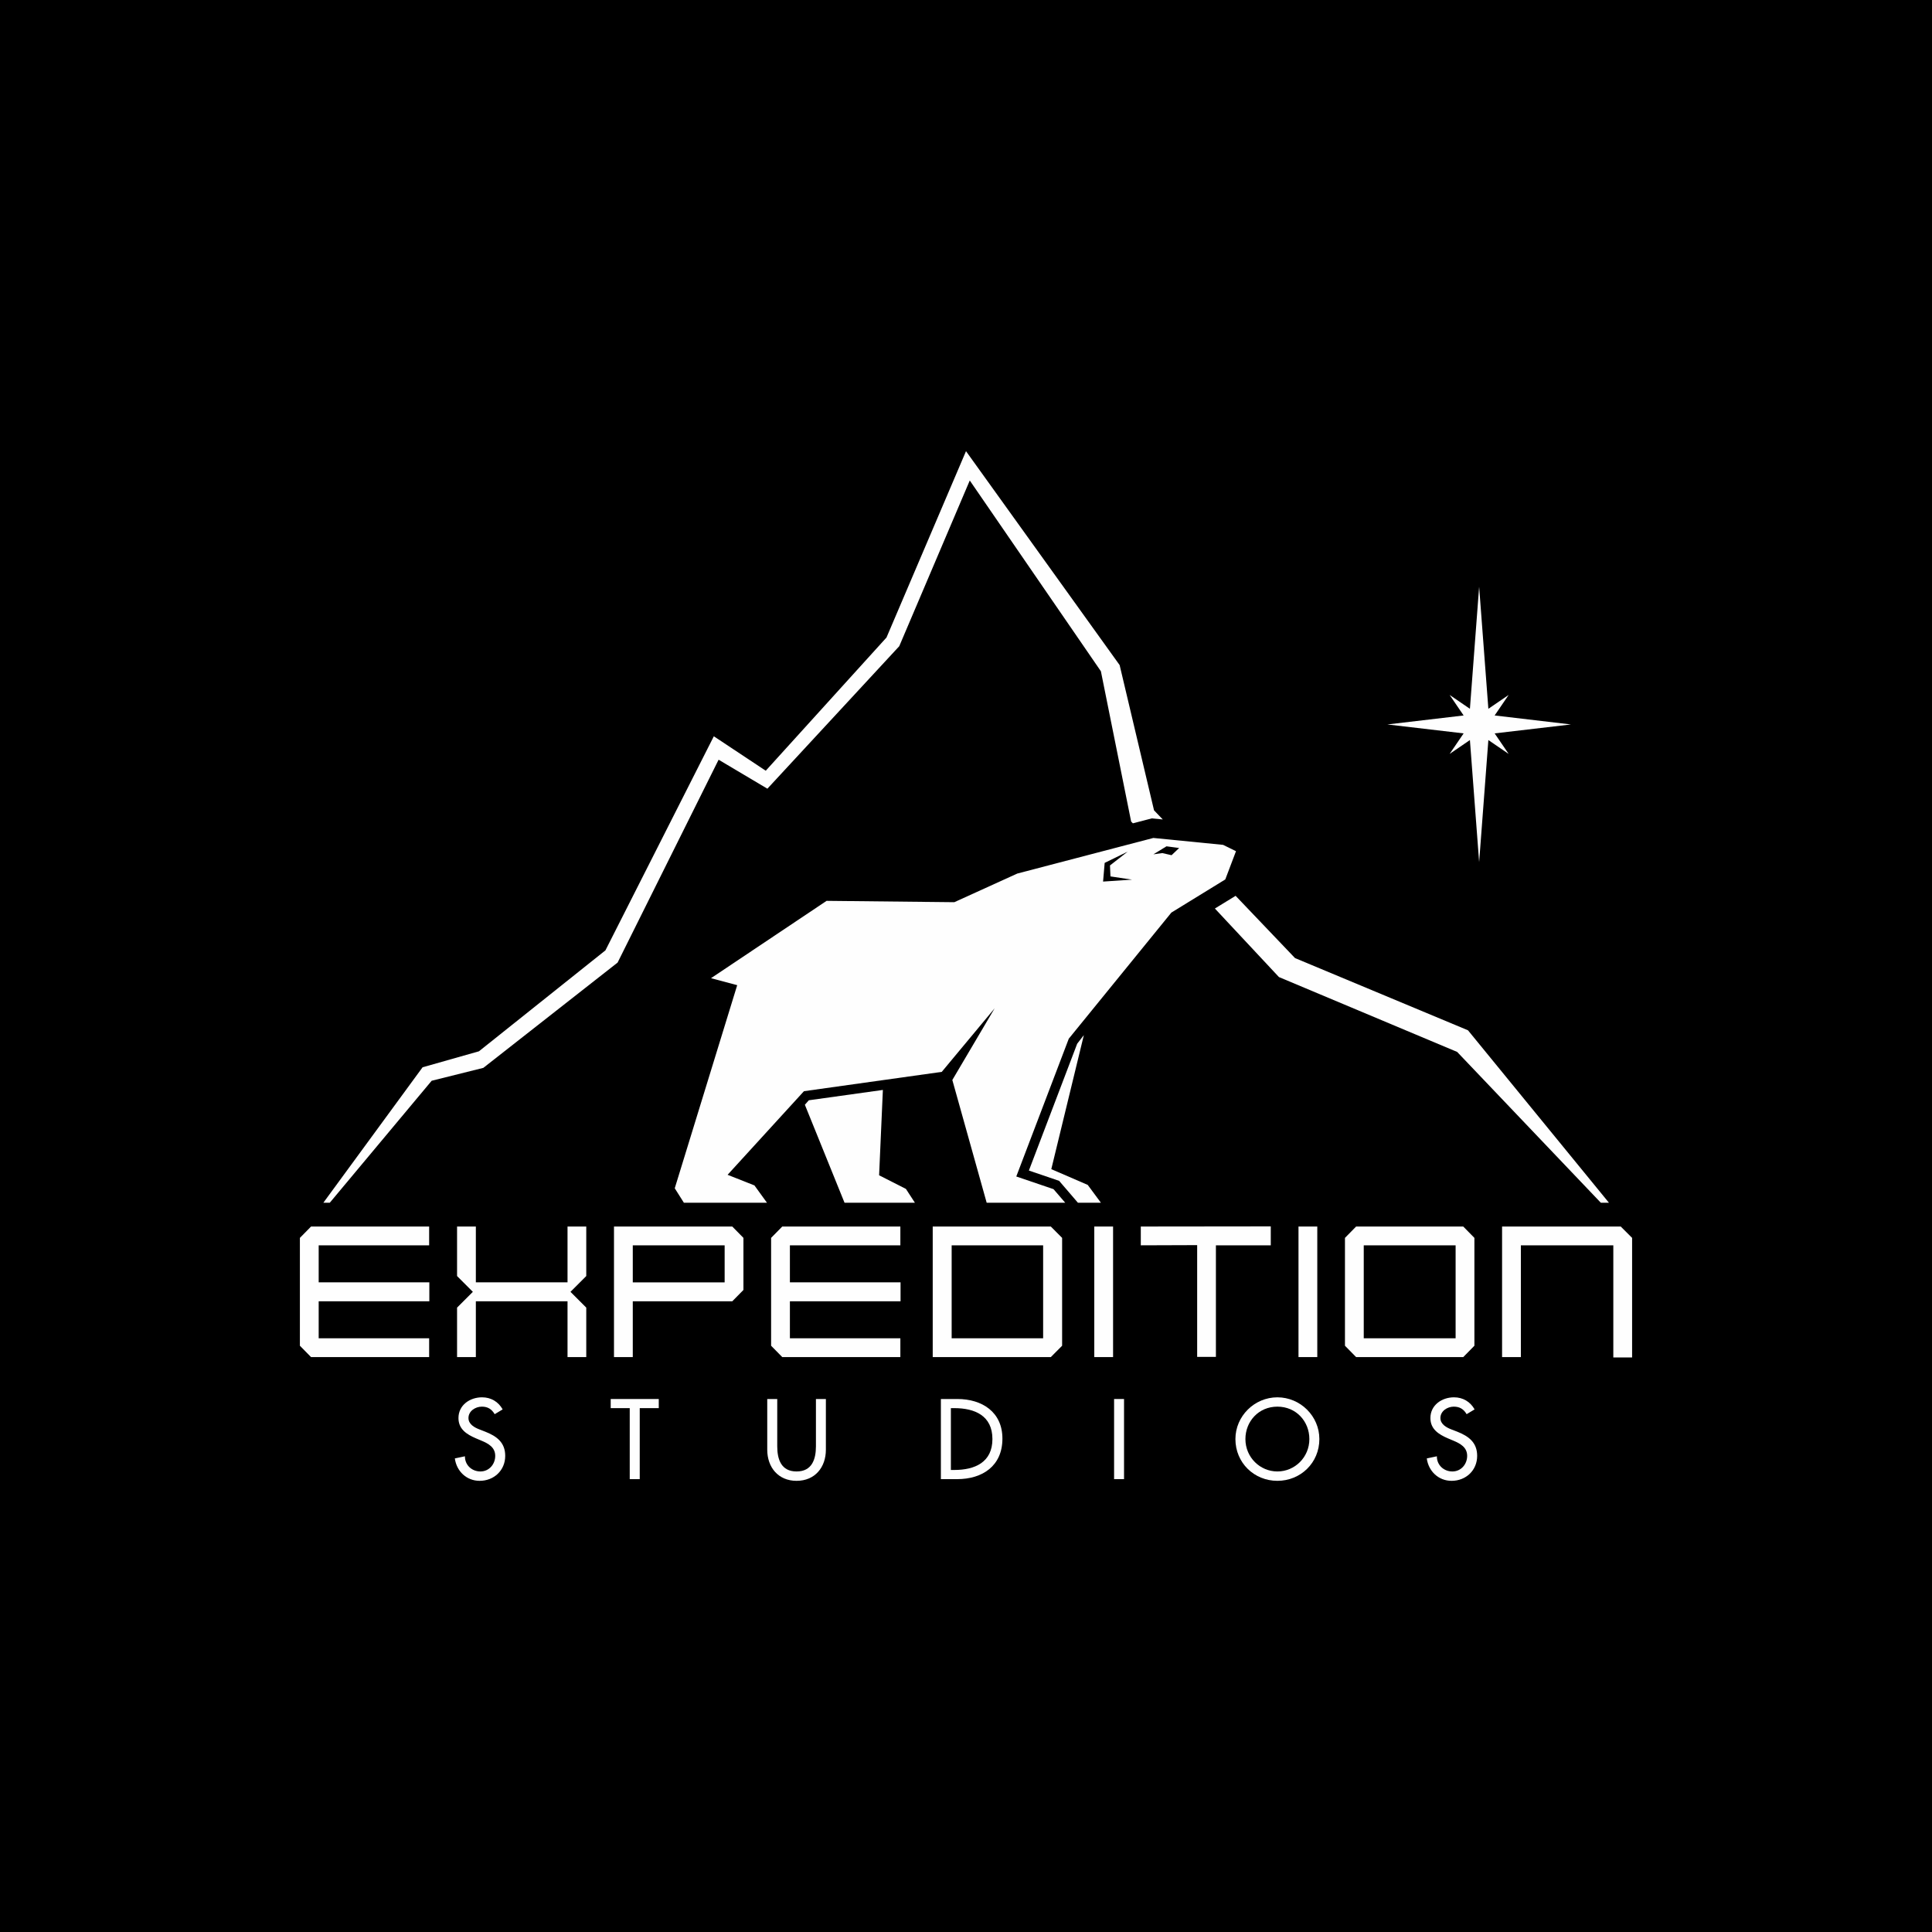 <svg version="1.2" xmlns="http://www.w3.org/2000/svg" viewBox="0 0 4000 4000" width="4000" height="4000">
	<title>expedition-ai</title>
	<style>
		.s0 { fill: #000000 } 
		.s1 { fill: #fefefe } 
	</style>
	<g id="Right">
		<path id="&lt;Path&gt;" class="s0" d="m0 0h4000v4000h-4000z"/>
		<g id="R">
			<g id="&lt;Group&gt;">
				<g id="&lt;Group&gt;">
					<path id="&lt;Path&gt;" class="s1" d="m893.7 2237.6l-210.9 252.5h-13.3l205.4-280.4 116.7-33.1 261.9-209 224.4-443.2 107.5 71.3 250-275.8 164.6-385.8 318.1 442.9 71.2 300.7 18.1 18.9-22.7-2.2-39.2 10.2-3.6-3.7-62.6-311.1-271.5-395-146 343.1-273 295-101-60-209.1 420-278 218z"/>
					<path id="&lt;Path&gt;" class="s1" d="m3331.1 2490.1h-16.8l-297.4-312.2-369-155-132.6-141.9 42.9-26.3 123 128.9 358.1 149.5z"/>
				</g>
			</g>
			<g id="&lt;Group&gt;">
				<path id="&lt;Compound Path&gt;" fill-rule="evenodd" class="s1" d="m2559 1762.3l-22.2 58.5-111.6 68.6-212.4 261.1-108.7 285.3 77.1 26.2 24.2 28.1h-162.6l-71.1-254.1 87.6-148.4-109.5 131.6-285.3 40-158.1 173.1 55.6 22 25.9 35.8h-172l-18.9-29.9 129.3-420.5-54.2-14.5 239.3-160.1 264.4 2.8 130.4-59.3 281.7-73.7 144.4 14.3zm-215.2 58.9l-44.7-6.7-1-22.7 36.7-28.6-47.7 23.3-3.3 38.7zm97.5-65.5l-26.2-3.5-27.1 16.6 18.4-2.6 19.2 4.4z"/>
			</g>
			<path id="&lt;Path&gt;" class="s1" d="m3123.5 1560.9l-42-28.7-19.1 252.7-19.1-252.7-42 28.7 29-42.5-157.9-18.5 157.9-18.6-29-42.5 42 28.7 19.1-252.6 19.1 252.6 42-28.7-29 42.5 157.9 18.6-157.9 18.5z"/>
			<g id="&lt;Group&gt;">
				<path id="&lt;Path&gt;" class="s1" d="m1674.6 2278l153.3-21.4-7.8 176.7 55.5 28.2 18.6 28.6h-145.7l-82.1-202.8z"/>
				<path id="&lt;Path&gt;" class="s1" d="m2230.2 2160.9l13.8-17.8-67.4 277.5 75.4 32.6 27.3 36.9h-47.6l-38.9-45.3-62.6-21.3z"/>
			</g>
			<g id="&lt;Group&gt;">
				<path id="&lt;Compound Path&gt;" class="s1" d="m888.5 2770.8v38.9h-244.5l-23.1-23.5v-223.3l23.1-23.5h244.5v38.9h-228.7v76.6h229.1v39.3h-229.1v76.6z"/>
				<path id="&lt;Compound Path&gt;" class="s1" d="m1213.8 2707.3v102.4h-38.8v-115.5h-189.8v115.5h-38.9v-102.4l32.7-32.7-32.7-32.7v-102.5h38.9v115.5h189.8v-115.5h38.8v102.5l-32.7 32.7z"/>
				<path id="&lt;Compound Path&gt;" fill-rule="evenodd" class="s1" d="m1539.2 2562.9v107.8l-23.1 23.5h-206v115.5h-38.9v-270.3h244.9zm-229.1 92.1h190.2v-76.7h-190.2z"/>
				<path id="&lt;Compound Path&gt;" class="s1" d="m1864.1 2770.8v38.9h-244.5l-23.1-23.5v-223.3l23.1-23.5h244.5v38.9h-228.7v76.6h229.1v39.3h-229.1v76.6z"/>
				<path id="&lt;Compound Path&gt;" fill-rule="evenodd" class="s1" d="m2199 2562.9v223.3l-23.4 23.5h-244.5v-270.3h244.5zm-228.7 207.9h189.4v-192.5h-189.4z"/>
				<path id="&lt;Compound Path&gt;" class="s1" d="m2304.5 2539.4v270.3h-38.9v-270.3z"/>
				<path id="&lt;Compound Path&gt;" class="s1" d="m2631 2539.1v39.2h-113.6v231h-38.8v-231.4l-116.7 0.4v-38.9z"/>
				<path id="&lt;Compound Path&gt;" class="s1" d="m2727.3 2539.4v270.3h-38.9v-270.3z"/>
				<path id="&lt;Compound Path&gt;" fill-rule="evenodd" class="s1" d="m3052.6 2562.9v223.3l-23.1 23.5h-221.8l-23.1-23.5v-223.3l23.1-23.5h221.8zm-229.1 207.9h190.2v-192.5h-190.2z"/>
				<path id="&lt;Compound Path&gt;" class="s1" d="m3379.1 2562.9v247.6h-38.9v-232.2h-191.4v231.4h-38.9v-270.3h245.7z"/>
			</g>
			<g id="&lt;Group&gt;">
				<path id="&lt;Compound Path&gt;" class="s1" d="m1024.2 2927.9c-6.2-10.3-14.1-15.6-26.6-15.6-13.2 0-27.7 9-27.7 23.6 0 12.9 12.7 19.8 23.1 23.7l11.8 4.6c23.6 9.3 41.2 22.3 41.2 50 0 30.1-23.3 51.7-53 51.7-26.9 0-47.8-19.8-51.3-46.4l20.9-4.4c-0.2 18.2 14.3 31.4 32.1 31.4 17.8 0 30.6-14.9 30.6-32.3 0-17.8-14.3-25.5-28.6-31.5l-11.4-4.8c-19-8.2-36.1-18.9-36.1-42 0-26.9 23.7-42.9 48.8-42.9 18.5 0 33.7 9 42.7 25z"/>
				<path id="&lt;Compound Path&gt;" class="s1" d="m1324.5 3062.4h-20.7v-147h-39.4v-18.9h99.5v18.9h-39.4z"/>
				<path id="&lt;Compound Path&gt;" class="s1" d="m1609.2 2896.5v97.9c0 27 8.1 52.1 40 52.1 31.9 0 40.1-25.1 40.1-52.1v-97.9h20.6v104.9c0 36.5-22.6 64.5-60.7 64.5-38 0-60.7-28-60.7-64.5v-104.9z"/>
				<path id="&lt;Compound Path&gt;" fill-rule="evenodd" class="s1" d="m1948 2896.5h34.3c50.8 0 93.1 26.8 93.1 82 0 56.6-41.4 83.9-93.8 83.9h-33.6zm20.7 146.9h7.2c42.3 0 78.8-15.8 78.8-64 0-48.4-36.5-64-78.8-64h-7.2z"/>
				<path id="&lt;Compound Path&gt;" class="s1" d="m2327.2 3062.4h-20.6v-165.9h20.6z"/>
				<path id="&lt;Compound Path&gt;" fill-rule="evenodd" class="s1" d="m2731.6 2979.4c0 49.3-38.9 86.5-86.9 86.5-48 0-86.9-37.2-86.9-86.5 0-47.5 39.4-86.4 86.9-86.4 47.5 0 86.9 38.9 86.9 86.4zm-20.7 0c0-36.5-27.3-67.1-66.2-67.1-38.9 0-66.2 30.6-66.2 67.1 0 37.9 30.3 67.1 66.2 67.1 35.9 0 66.2-29.2 66.2-67.1z"/>
				<path id="&lt;Compound Path&gt;" class="s1" d="m3036.5 2927.9c-6.1-10.3-14.1-15.6-26.6-15.6-13.2 0-27.7 9-27.7 23.6 0 12.9 12.7 19.8 23.1 23.7l11.9 4.6c23.5 9.3 41.1 22.3 41.1 50 0 30.1-23.3 51.7-53 51.7-26.9 0-47.8-19.8-51.3-46.4l20.9-4.4c-0.2 18.2 14.3 31.4 32.1 31.4 17.9 0 30.6-14.9 30.6-32.3 0-17.8-14.3-25.5-28.6-31.5l-11.4-4.8c-18.9-8.2-36.1-18.9-36.1-42 0-26.9 23.8-42.9 48.8-42.9 18.5 0 33.7 9 42.7 25z"/>
			</g>
		</g>
	</g>
</svg>